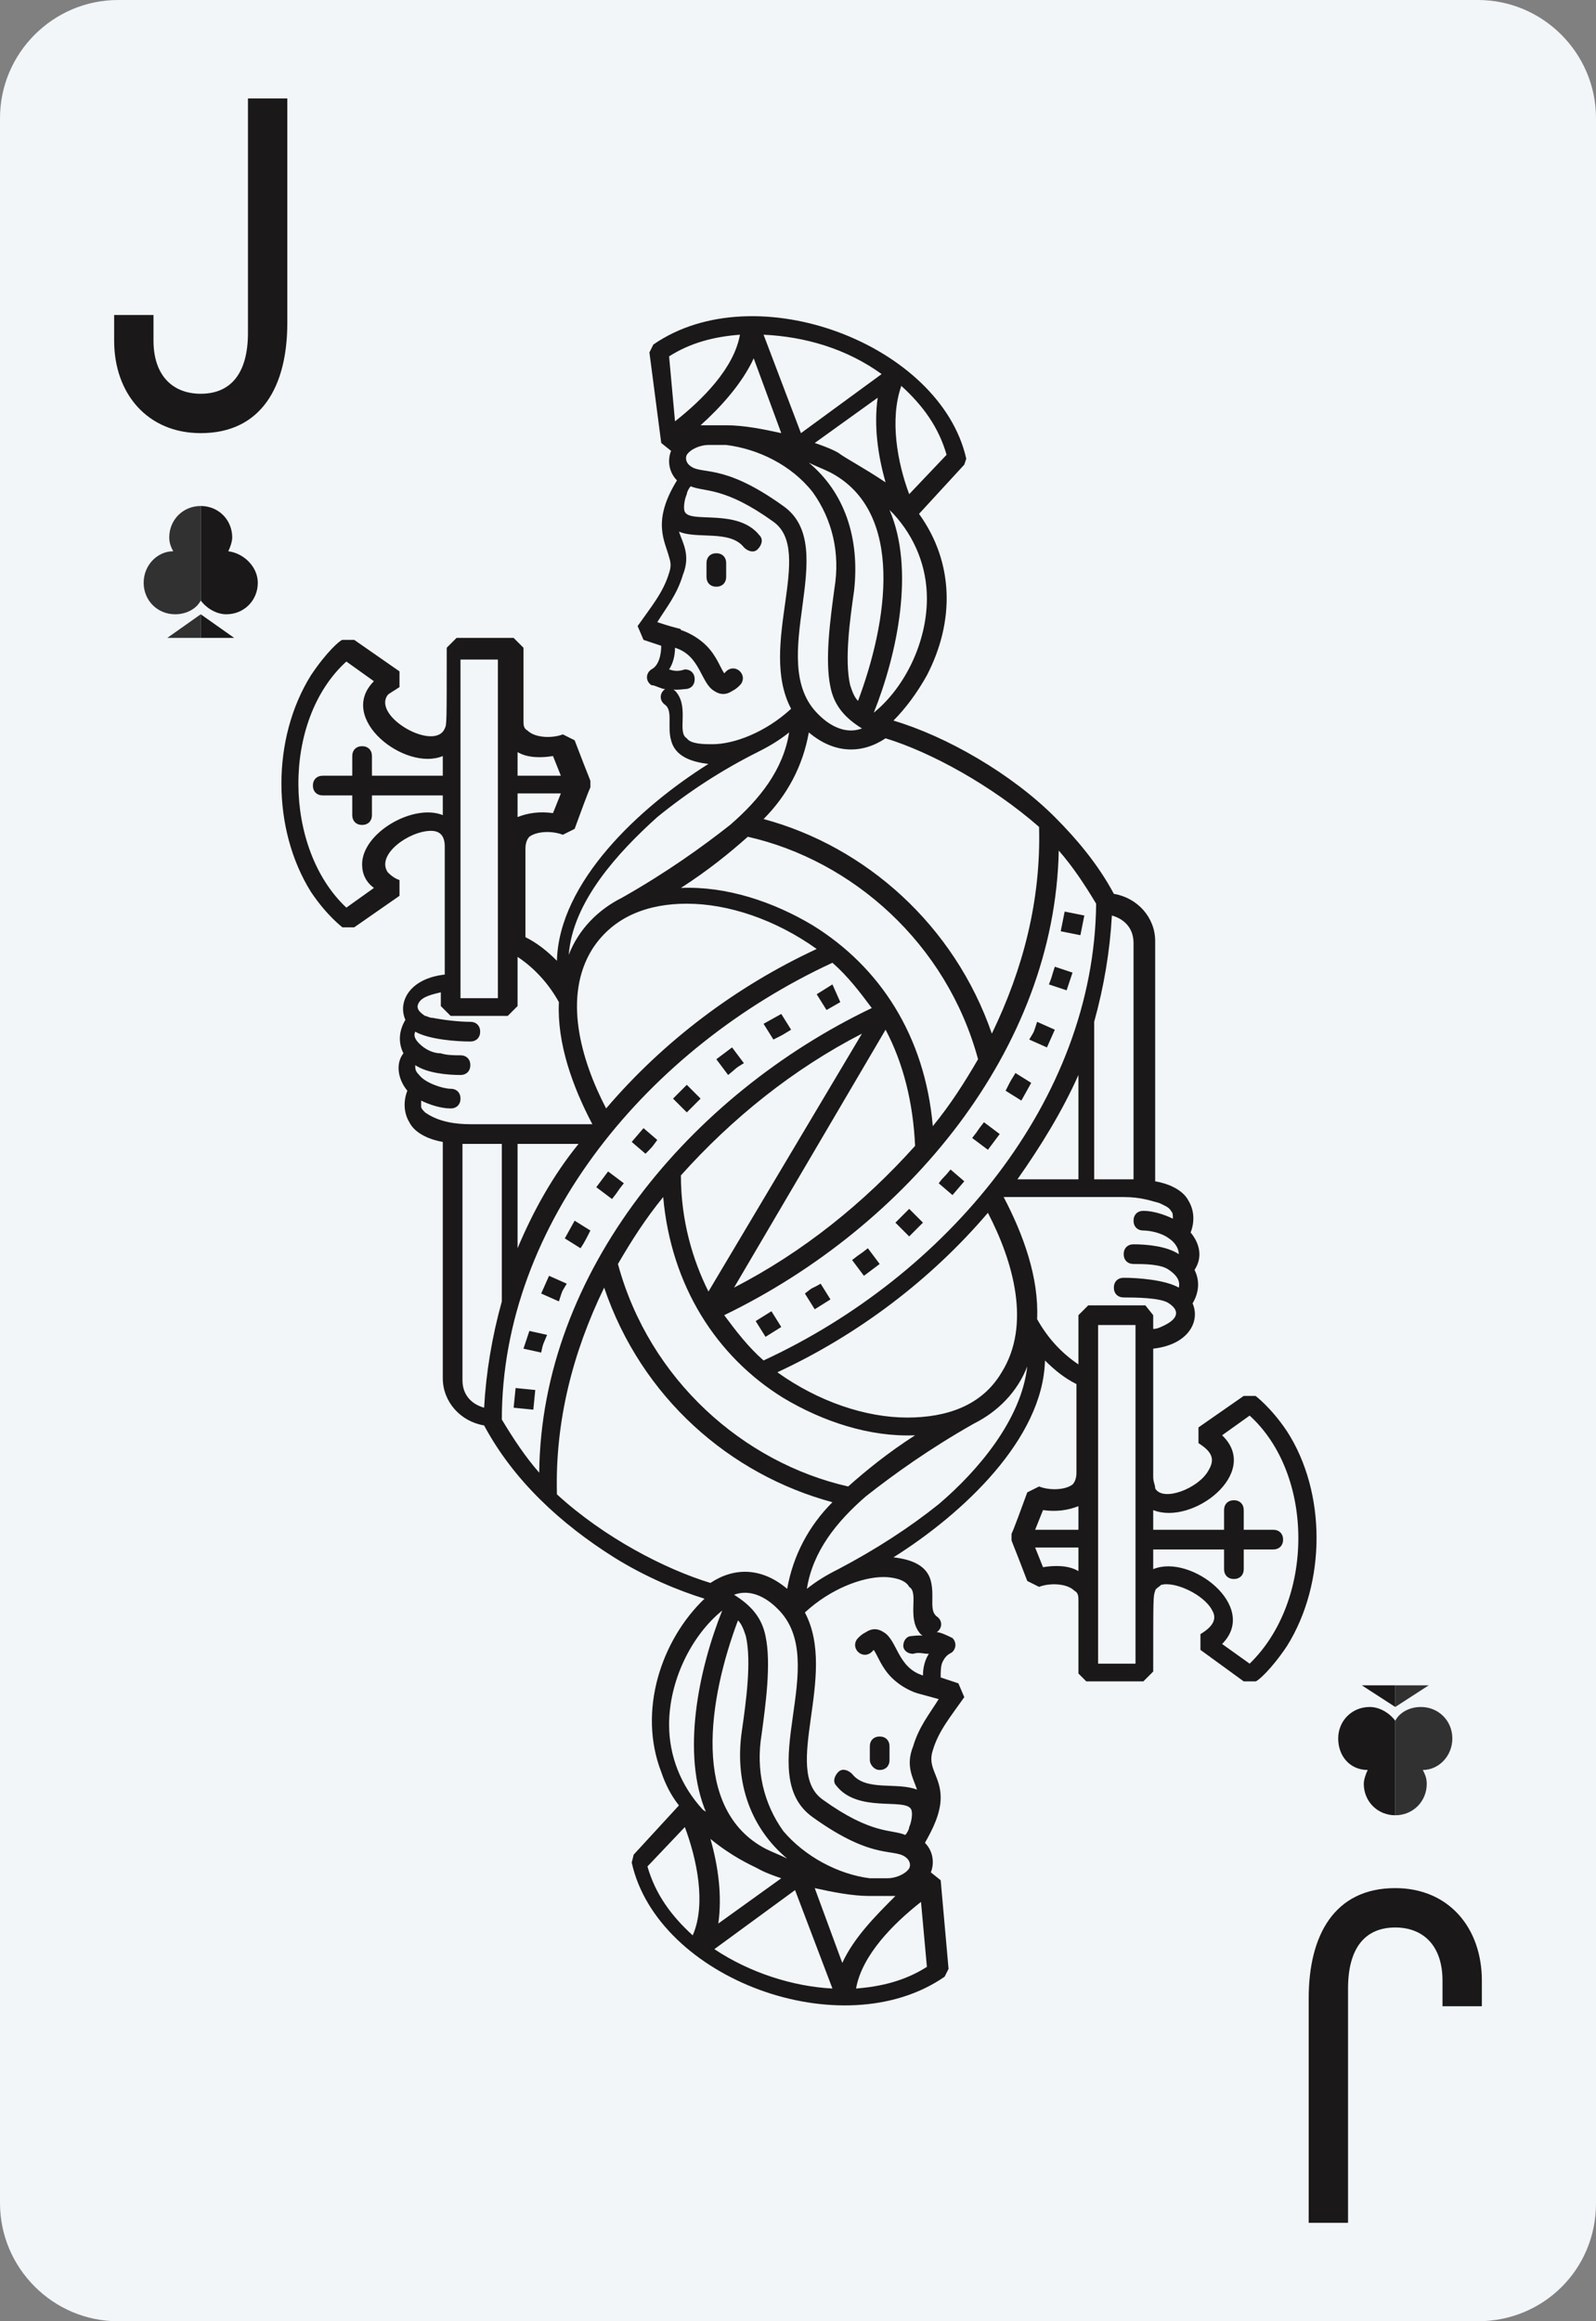 <?xml version="1.0" encoding="utf-8"?>
<!-- Generator: Adobe Illustrator 22.1.0, SVG Export Plug-In . SVG Version: 6.00 Build 0)  -->
<svg version="1.1" id="Layer_1" xmlns="http://www.w3.org/2000/svg" xmlns:xlink="http://www.w3.org/1999/xlink" x="0px" y="0px"
	 viewBox="0 0 81.1 117.9" enable-background="new 0 0 81.1 117.9" xml:space="preserve">
<rect x="0" y="0" width="81.1" height="117.9" fill="#808080" stroke="none"/>
<g>
	<path fill="#F2F6F9" d="M75.1,117.9H6c-3.3,0-6-2.7-6-6V6c0-3.3,2.7-6,6-6h69.1c3.3,0,6,2.7,6,6v105.9
		C81.1,115.3,78.4,117.9,75.1,117.9z"/>
	<g>
		<g>
			<path fill="#313132" d="M8.6,27.3c0,0.3,0.1,0.5,0.2,0.7c-0.8,0-1.5,0.7-1.5,1.6c0,0.9,0.7,1.6,1.6,1.6c0.6,0,1.1-0.3,1.3-0.7
				v-4.8C9.3,25.7,8.6,26.4,8.6,27.3z"/>
		</g>
		<g>
			<path fill="#1A1818" d="M11.6,28c0.1-0.2,0.2-0.5,0.2-0.7c0-0.9-0.7-1.6-1.6-1.6v4.8c0.3,0.4,0.8,0.7,1.3,0.7
				c0.9,0,1.6-0.7,1.6-1.6C13.1,28.8,12.4,28.1,11.6,28z"/>
		</g>
		<g>
			<polygon fill="#313132" points="8.5,32.4 10.2,32.4 10.2,31.2 			"/>
		</g>
		<g>
			<polygon fill="#1A1818" points="10.2,31.2 10.2,32.4 11.9,32.4 			"/>
		</g>
	</g>
	<g>
		<g>
			<g>
				<path fill="#313132" d="M72.5,90.6c0-0.3-0.1-0.5-0.2-0.7c0.8,0,1.5-0.7,1.5-1.6c0-0.9-0.7-1.6-1.6-1.6c-0.6,0-1.1,0.3-1.3,0.7
					v4.8C71.8,92.2,72.5,91.5,72.5,90.6z"/>
			</g>
		</g>
		<g>
			<g>
				<path fill="#1A1818" d="M69.5,89.9c-0.1,0.2-0.2,0.5-0.2,0.7c0,0.9,0.7,1.6,1.6,1.6v-4.8c-0.3-0.4-0.8-0.7-1.3-0.7
					c-0.9,0-1.6,0.7-1.6,1.6C68,89.2,68.6,89.9,69.5,89.9z"/>
			</g>
		</g>
		<g>
			<g>
				<polygon fill="#313132" points="72.6,85.6 70.9,85.6 70.9,86.7 				"/>
			</g>
		</g>
		<g>
			<g>
				<polygon fill="#1A1818" points="70.9,86.7 70.9,85.6 69.2,85.6 				"/>
			</g>
		</g>
	</g>
	<path id="Line_49_" fill="#1A1818" d="M36.9,28.6c0,0.4,0,0.4,0,0.7c0,0.3-0.2,0.5-0.5,0.5c-0.3,0-0.5-0.2-0.5-0.5
		c0-0.4,0-0.4,0-0.7c0-0.3,0.2-0.5,0.5-0.5C36.7,28.1,36.9,28.3,36.9,28.6z M65.4,83.6c-0.8,1.2-1.5,1.8-1.6,1.8l-0.6,0L61,83.8
		l0-0.8c0.5-0.3,0.9-0.7,0.6-1.2c-0.4-0.8-1.9-1.5-2.6-1.3c-0.1,0.1-0.3,0.2-0.3,0.3c-0.1,0.3-0.1,0.2-0.1,4.1l-0.5,0.5h-2.9
		L54.8,85v-3.7c0-0.2,0-0.4-0.2-0.5c-0.4-0.4-1.3-0.4-1.8-0.2l-0.6-0.3c-0.8-2.1-0.8-2-0.8-2.1c0-0.1,0-0.2,0-0.3c0,0,0,0.1,0.8-2.1
		l0.6-0.3c0.5,0.2,1.3,0.2,1.7-0.1c0.1-0.1,0.2-0.3,0.2-0.6v-4.5c-0.6-0.3-1.1-0.7-1.6-1.2c-0.1,4-4.2,7.8-7.7,10
		c0.9,0.1,1.7,0.4,1.9,1.2c0.2,0.8-0.1,1.5,0.3,1.8c0.3,0.2,0.3,0.6,0,0.8c0.2,0,0.6,0.2,0.8,0.3c0.2,0.2,0.2,0.5,0,0.7
		c-0.1,0.1-0.3,0.1-0.5,0.5c-0.1,0.2-0.1,0.5-0.1,0.8l0.9,0.3l0.3,0.7c-0.7,1-1.3,1.7-1.6,2.7c-0.3,0.9,0.4,1.3,0.4,2.4
		c0,0.8-0.4,1.6-0.8,2.3c0.4,0.4,0.5,1,0.3,1.5l0.5,0.4l0.4,4.5l-0.2,0.4c-5.2,3.6-14.6,0.1-15.9-5.8l0.1-0.4l2.3-2.5
		c-0.4-0.5-0.7-1.1-0.9-1.7c-1.2-3.1,0-6.7,2.2-8.8c-1.3-0.4-3-1.1-4.6-2.1c-2.7-1.7-5.1-3.9-6.6-6.7c-1.2-0.2-2.1-1.2-2.1-2.4V58
		c-0.6-0.1-1.4-0.4-1.7-1c-0.3-0.5-0.3-1.1-0.1-1.6c-0.5-0.6-0.6-1.4-0.2-1.9c-0.3-0.6-0.2-1.2,0.1-1.7c-0.4-0.9,0.2-2.1,2-2.3V43
		c0-0.5-0.2-0.8-0.7-0.8c-1.1,0-2.8,1.2-2.2,2.1c0.1,0.1,0.3,0.3,0.6,0.4l0,0.8l-2.3,1.6l-0.6,0c0,0-0.8-0.6-1.6-1.8
		c-2-3.2-2-7.8,0-11c0.8-1.2,1.5-1.8,1.6-1.8l0.6,0l2.3,1.6l0,0.8c-0.3,0.2-0.5,0.3-0.6,0.4c-0.8,1.1,2.4,2.9,2.9,1.7
		c0.1-0.2,0.1-0.2,0.1-4.1l0.5-0.5h2.9l0.5,0.5v3.7c0,0.2,0,0.4,0.2,0.5c0.4,0.4,1.3,0.4,1.8,0.2l0.6,0.3c0.8,2.1,0.8,2,0.8,2.1
		c0,0.1,0,0.2,0,0.3c0,0,0-0.1-0.8,2.1l-0.6,0.3c-0.5-0.2-1.3-0.2-1.7,0.1c-0.1,0.1-0.2,0.3-0.2,0.6v4.5c0.6,0.3,1.1,0.7,1.6,1.2
		c0.1-4,4.2-7.8,7.7-10c-0.9-0.1-1.7-0.4-1.9-1.2c-0.2-0.7,0.1-1.5-0.3-1.8c-0.3-0.2-0.3-0.6,0-0.8c-0.2,0-0.5-0.2-0.7-0.2
		c-0.3-0.2-0.3-0.6,0-0.8c0.4-0.2,0.5-0.8,0.5-1.2l-0.9-0.3l-0.3-0.7c0.7-1,1.3-1.7,1.6-2.7c0.1-0.3,0.1-0.5,0-0.8
		c-0.2-0.8-0.9-1.8,0.4-3.9c-0.4-0.4-0.5-1-0.3-1.5l-0.5-0.4L33,17.9l0.2-0.4c5.2-3.6,14.6,0,15.9,5.8L49,23.6l-2.3,2.5
		c1.8,2.5,1.8,5.5,0.4,8.2c-0.5,0.9-1.1,1.7-1.7,2.3c2.7,0.8,6,2.7,8.2,4.9c1.1,1.1,2.2,2.4,3,3.9c1.2,0.2,2.1,1.2,2.1,2.4V60
		c0.6,0.1,1.4,0.4,1.7,1c0.3,0.5,0.3,1.1,0.1,1.6c0.5,0.6,0.6,1.3,0.2,1.9c0.3,0.6,0.2,1.2-0.1,1.7c0.4,0.9-0.2,2.1-2,2.3v6.5
		c0,0.3,0.1,0.4,0.1,0.6c0.4,0.7,2.2,0,2.7-0.9c0.3-0.5,0.3-0.9-0.5-1.4l0-0.8l2.3-1.6l0.6,0c0,0,0.8,0.6,1.6,1.8
		C67.4,75.8,67.4,80.4,65.4,83.6z M26.3,39.4h2.2l-0.4-1c-0.6,0.1-1.3,0.1-1.8-0.2V39.4z M26.3,41.5c0.5-0.2,1.1-0.3,1.8-0.2l0.4-1
		h-2.2V41.5z M54.8,78.6h-2.2l0.4,1c0.6-0.1,1.3-0.1,1.8,0.2V78.6z M54.8,76.5c-0.5,0.2-1.1,0.3-1.8,0.2l-0.4,1h2.2V76.5z
		 M55.7,59.9c1.6,0,1.6,0,1.9,0v-12c0-0.7-0.4-1.2-1.1-1.4c-0.1,1.8-0.4,3.6-0.9,5.4V59.9z M36.8,66.8c0.6,0.8,1.2,1.6,2,2.3
		c9.3-4.3,16.8-13.2,16.9-23.2c-0.6-1-1.2-1.9-1.9-2.7C53.6,53.3,46.1,62.3,36.8,66.8z M51.7,59.9h3.1v-5.3
		C54,56.4,52.9,58.2,51.7,59.9z M47.4,57.2c0.9-1.1,1.6-2.2,2.3-3.4c-1.6-5.9-6.4-10.1-11.7-11.3c-0.9,0.8-2,1.7-3.4,2.6
		c2.3-0.1,4.7,0.7,6.7,1.9C44.7,49.1,47,52.6,47.4,57.2z M34.9,45.9c-1.9,0-3.7,0.6-4.8,2.3c-1.5,2.4-0.6,5.6,0.7,8.1
		c2.9-3.4,6.6-6.2,10.7-8.1C39.4,46.7,37,45.9,34.9,45.9z M45,52.3l-7.7,13.1c3.5-1.8,6.6-4.3,9.2-7.2C46.4,56,45.9,54,45,52.3z
		 M43.8,52.5c-3.5,1.8-6.6,4.3-9.2,7.2c0,2.3,0.6,4.3,1.4,5.9L43.8,52.5z M33.7,60.8c-0.9,1.1-1.6,2.2-2.3,3.4
		c1.6,5.9,6.4,10.1,11.7,11.3c0.9-0.8,2-1.7,3.4-2.6c-2.3,0.1-4.7-0.7-6.7-1.9C36.4,68.9,34.1,65.3,33.7,60.8z M50.9,69.7
		c1.5-2.4,0.6-5.6-0.7-8.1c-2.9,3.4-6.6,6.2-10.7,8.1c2.1,1.5,4.5,2.3,6.6,2.3C48.1,72,49.9,71.4,50.9,69.7z M45,37.5
		c-1.2,0.8-2.6,0.8-3.9-0.3c-0.3,1.7-1.1,3.2-2.3,4.4C44,43,48.5,47,50.4,52.5c1.6-3.3,2.5-6.8,2.4-10.5
		C50.4,39.9,47.3,38.2,45,37.5z M43.4,30c-0.2,1.4-0.5,3.5-0.2,4.8c0.1,0.3,0.2,0.6,0.4,0.8c1.5-4,2.4-9.6-1.4-11.6
		c-0.4-0.2-0.7-0.3-1.1-0.5C42.9,25,43.7,27.3,43.4,30z M36.9,22.6c-0.5,0-0.7,0-0.9,0c-0.4,0-0.9,0.2-1.1,0.5
		c-0.1,0.2,0,0.4,0.1,0.5c0.6,0.6,1.6-0.2,4.8,2.1c3,2.1-1,7.9,1.8,10.6c0.6,0.6,1.4,1,2.2,0.7c-0.8-0.5-1.4-1.1-1.6-2.1
		c-0.3-1.4,0-3.5,0.2-5c0.3-1.8-0.1-3.5-1.1-4.9C40.2,23.6,38.5,22.8,36.9,22.6z M46.2,25.1l1.9-2c-0.4-1.4-1.2-2.5-2.3-3.5
		C45.2,21.3,45.6,23.5,46.2,25.1z M45.2,25.9c1.3,3,0.4,7.3-0.8,10.3c1.6-1.3,2.7-3.6,2.7-5.8c0-1.6-0.6-3.1-1.7-4.3
		C45.3,26,45.2,25.9,45.2,25.9z M45,24.5c-0.4-1.4-0.6-2.9-0.4-4.3l-3.2,2.3c0.9,0.3,1.2,0.5,1.2,0.5C43,23.3,43.8,23.7,45,24.5z
		 M38.8,17l1.9,5l4.1-3C43,17.7,40.9,17.1,38.8,17z M35.6,21.6c0.7,0,0.8,0,1.3,0c0.9,0,1.9,0.2,2.8,0.4l-1.4-3.8
		C37.7,19.5,36.6,20.7,35.6,21.6z M34.3,21.4c1.4-1.1,3-2.7,3.3-4.4c-1.3,0.1-2.5,0.4-3.6,1.1L34.3,21.4z M36.2,37.8
		c1.1,0,2.7-0.6,4-1.8c-1.7-3.2,1.2-8-0.9-9.5c-2.5-1.8-3.5-1.5-4.2-1.8c-0.1,0.1-0.2,0.3-0.2,0.4c-0.1,0.2-0.2,0.7-0.1,0.9
		c0.3,0.6,2.7-0.2,3.8,1.2c0.2,0.2,0.1,0.5-0.1,0.7c-0.2,0.2-0.5,0.1-0.7-0.1c-0.7-0.9-2.4-0.4-3.3-0.8c0.2,0.6,0.6,1.2,0.2,2.2
		c-0.3,1-0.8,1.6-1.3,2.4c1.2,0.4,1.2,0.3,1.2,0.4c0,0,0.7,0.2,1.3,0.8c0.5,0.5,0.7,1.1,0.9,1.4c0,0,0.1-0.1,0.1-0.1
		c0.2-0.2,0.5-0.2,0.7,0s0.2,0.5,0,0.7c-0.1,0.1-0.2,0.2-0.4,0.3c-0.3,0.2-0.6,0.2-0.9,0c-0.7-0.4-0.7-1.8-2-2.2
		c0,0.4-0.1,0.8-0.3,1.1c0.3,0.1,0.5,0.1,0.8,0c0.3,0,0.5,0.2,0.5,0.5c0,0.3-0.2,0.5-0.5,0.5c-0.8,0.1-0.6-0.1-0.4,0.2
		c0.6,0.8,0,2,0.5,2.3C35.1,37.8,35.8,37.8,36.2,37.8z M28.9,48.5c0.5-1.3,1.5-2.3,2.7-2.9c2.3-1.3,4.1-2.6,5.5-3.7
		c1.5-1.3,2.7-2.8,3-4.7c-0.5,0.4-1,0.7-1.6,1c-1.8,0.9-3.5,2-5.1,3.3C31.4,43.3,29.1,45.8,28.9,48.5z M23.4,50.7h1.9V33.5h-1.9
		V50.7z M22.5,41.4v-1h-3.6v1c0,0.3-0.2,0.5-0.5,0.5c-0.3,0-0.5-0.2-0.5-0.5v-1h-1.5c-0.3,0-0.5-0.2-0.5-0.5c0-0.3,0.2-0.5,0.5-0.5
		h1.5v-1c0-0.3,0.2-0.5,0.5-0.5c0.3,0,0.5,0.2,0.5,0.5v1h3.6v-1c-1.9,0.8-5.4-1.9-3.5-3.8l-1.4-1c-3.3,3-3.2,9.5,0,12.5l1.4-1
		c-0.4-0.3-0.6-0.7-0.6-1.2C18.4,42.3,21,40.8,22.5,41.4z M23.9,57.1h6.2c-1-1.9-1.8-4.1-1.7-6.2c-0.5-0.9-1.2-1.7-2.1-2.3v2.5
		l-0.5,0.5h-2.9l-0.5-0.5v-0.7c-0.4,0.1-0.9,0.2-1.1,0.5c-0.2,0.3,0,0.5,0.3,0.7c0.1,0,0.2,0.1,0.4,0.1c0.5,0.1,1.3,0.2,1.9,0.2
		c0.3,0,0.5,0.2,0.5,0.5c0,0.3-0.2,0.5-0.5,0.5c-0.7,0-2.1-0.1-2.8-0.5c-0.1,0.2,0,0.4,0.2,0.6c0.3,0.3,0.7,0.5,1.1,0.5
		c0.3,0.1,0.7,0.1,1,0.1c0.3,0,0.5,0.2,0.5,0.5c0,0.3-0.2,0.5-0.5,0.5c-0.7,0-1.7-0.1-2.3-0.5c0,0.2,0,0.3,0.2,0.5
		c0.3,0.4,1.2,0.7,1.6,0.7c0.3,0,0.5,0.2,0.5,0.5c0,0.3-0.2,0.5-0.5,0.5c-0.5,0-1.1-0.2-1.5-0.4c0,0.1,0,0.2,0,0.3
		c0,0.1,0.1,0.2,0.2,0.3C22.3,57,23.2,57.1,23.9,57.1z M26.3,58.1v5.3c0.8-1.9,1.8-3.7,3.1-5.3H26.3z M25.4,58.1c-1.6,0-1.6,0-1.9,0
		v12c0,0.7,0.4,1.2,1.1,1.4c0.1-1.8,0.4-3.6,0.9-5.4V58.1z M44.3,51.2c-0.6-0.8-1.2-1.6-2-2.3C33,53.2,25.5,62.1,25.5,72.1
		c0.6,1,1.2,1.9,1.9,2.7C27.5,64.6,35.1,55.6,44.3,51.2z M36.1,80.4c1.2-0.8,2.6-0.8,3.9,0.3c0.3-1.7,1.1-3.2,2.3-4.4
		c-5.2-1.4-9.7-5.3-11.6-10.9c-1.6,3.3-2.5,6.8-2.4,10.5C30.7,78.1,33.8,79.7,36.1,80.4z M37.7,87.9c0.2-1.4,0.5-3.5,0.2-4.8
		c-0.1-0.3-0.2-0.6-0.4-0.8c-1.5,4-2.4,9.6,1.4,11.6c0.4,0.2,0.7,0.3,1.1,0.5C38.2,92.9,37.3,90.6,37.7,87.9z M44.2,95.4
		c0.5,0,0.7,0,0.9,0c0.4,0,0.9-0.2,1.1-0.5c0.1-0.2,0-0.4-0.1-0.5c-0.6-0.6-1.6,0.2-4.8-2.1c-3.1-2.2,1-7.9-1.8-10.6
		c-0.6-0.6-1.4-1-2.2-0.7c0.8,0.5,1.4,1.1,1.6,2.1c0.3,1.4,0,3.5-0.2,5c-0.3,1.8,0.1,3.5,1.1,4.9C40.9,94.3,42.6,95.2,44.2,95.4z
		 M34.8,92.8l-1.9,2c0.4,1.4,1.2,2.5,2.3,3.5C35.9,96.7,35.4,94.4,34.8,92.8z M35.9,92.1c-1.3-3-0.4-7.3,0.8-10.3
		c-1.6,1.3-2.7,3.6-2.7,5.8c0,1.6,0.6,3.1,1.7,4.3C35.8,92,35.9,92,35.9,92.1z M36.1,93.4c0.4,1.4,0.6,2.9,0.4,4.3l3.2-2.3
		c-0.9-0.3-1.2-0.5-1.2-0.5C38.1,94.7,37.2,94.3,36.1,93.4z M42.3,101l-1.9-5l-4.1,3C38.1,100.2,40.3,100.9,42.3,101z M45.5,96.3
		c-0.7,0-0.9,0-1.3,0c-0.9,0-1.9-0.2-2.8-0.4l1.4,3.8C43.4,98.4,44.5,97.3,45.5,96.3z M46.8,96.6c-1.4,1.1-3,2.7-3.3,4.4
		c1.3-0.1,2.5-0.4,3.6-1.1L46.8,96.6z M44.9,80.1c-1.1,0-2.7,0.6-4,1.8c1.7,3.2-1.2,8,0.9,9.5c2.5,1.8,3.5,1.5,4.2,1.8
		c0.1-0.1,0.2-0.3,0.2-0.4c0.1-0.2,0.2-0.7,0.1-0.9c-0.3-0.6-2.7,0.2-3.8-1.2c-0.2-0.2-0.1-0.5,0.1-0.7s0.5-0.1,0.7,0.1
		c0.7,0.9,2.3,0.4,3.3,0.8c-0.2-0.6-0.6-1.2-0.2-2.2c0.3-1,0.8-1.6,1.3-2.4C46.6,86,46.6,86,46.6,86c0,0-0.7-0.2-1.3-0.8
		c-0.5-0.5-0.7-1.1-0.9-1.4c0,0-0.1,0.1-0.1,0.1c-0.2,0.2-0.5,0.2-0.7,0c-0.2-0.2-0.2-0.5,0-0.7c0.1-0.1,0.2-0.2,0.4-0.3
		c0.3-0.2,0.6-0.2,0.9,0c0.7,0.4,0.7,1.8,2,2.2c0-0.4,0.1-0.8,0.3-1.1c-0.3,0-0.5-0.1-0.8,0c-0.3,0-0.5-0.2-0.5-0.4
		c0-0.3,0.2-0.5,0.4-0.5c0.8-0.1,0.6,0.1,0.4-0.2c-0.6-0.8,0-2-0.5-2.3C46,80.2,45.3,80.1,44.9,80.1z M52.2,69.4
		c-0.5,1.3-1.5,2.3-2.7,2.9c-2.3,1.3-4.1,2.6-5.5,3.7c-1.5,1.3-2.7,2.8-3,4.7c0.5-0.4,1-0.7,1.6-1c1.9-1,3.6-2.1,5.1-3.3
		C49.7,74.7,51.9,72.1,52.2,69.4z M57.7,67.3h-1.9v17.2h1.9V67.3z M58.6,66.8v0.7c0.2,0,0.4-0.1,0.6-0.2c0.6-0.3,0.8-0.7,0.2-1.1
		c-0.4-0.3-1.8-0.3-2.3-0.3c-0.3,0-0.5-0.2-0.5-0.5c0-0.3,0.2-0.5,0.5-0.5c0.7,0,2.1,0.1,2.8,0.5c0.1-0.4-0.2-0.7-0.5-0.9
		c-0.4-0.3-1.3-0.3-1.8-0.3c-0.3,0-0.5-0.2-0.5-0.5c0-0.3,0.2-0.5,0.5-0.5c0.7,0,1.7,0.1,2.3,0.5c0-0.3-0.2-0.6-0.5-0.8
		c-0.4-0.3-1-0.4-1.3-0.4c-0.3,0-0.5-0.2-0.5-0.5c0-0.3,0.2-0.5,0.5-0.5c0.5,0,1.1,0.2,1.5,0.4c0-0.2,0-0.3-0.1-0.4
		c-0.1-0.2-0.4-0.3-0.6-0.4c-0.4-0.1-0.9-0.3-1.8-0.3H51c1,1.9,1.8,4.1,1.7,6.2c0.5,0.9,1.2,1.7,2.1,2.3v-2.5l0.5-0.5h2.9L58.6,66.8
		z M63.5,71.9l-1.4,1c2,1.9-1.5,4.6-3.5,3.8v1h3.6v-1c0-0.3,0.2-0.5,0.5-0.5c0.3,0,0.5,0.2,0.5,0.5v1h1.5c0.3,0,0.5,0.2,0.5,0.5
		c0,0.3-0.2,0.5-0.5,0.5h-1.5v1c0,0.3-0.2,0.5-0.5,0.5c-0.3,0-0.5-0.2-0.5-0.5v-1h-3.6v1c1.9-0.8,5.4,1.9,3.5,3.8l1.4,1
		C66.8,81.3,66.8,74.9,63.5,71.9z M55.1,46.5l-1-0.2l-0.2,1l1,0.2L55.1,46.5z M40.9,65.7l0.5,0.8l0.8-0.5l-0.5-0.8
		C41.2,65.5,41.4,65.3,40.9,65.7z M43.3,64l0.6,0.8l0.8-0.6l-0.6-0.8C43.6,63.8,43.8,63.6,43.3,64z M46.2,62.8l0.7-0.7l-0.7-0.7
		c-0.4,0.4-0.3,0.3-0.7,0.7L46.2,62.8z M52.4,55l-0.8-0.5c-0.3,0.5-0.2,0.3-0.5,0.9l0.8,0.5L52.4,55z M53.6,52.3l-0.9-0.4
		c-0.2,0.6-0.1,0.4-0.4,0.9l0.9,0.4L53.6,52.3z M49,60l-0.7-0.6c-0.4,0.5-0.3,0.3-0.6,0.7l0.7,0.6L49,60z M50.8,57.6L50,57
		c-0.4,0.5-0.2,0.3-0.6,0.8l0.8,0.6L50.8,57.6z M54.5,49.4l-0.9-0.3c-0.2,0.6-0.1,0.4-0.3,0.9l0.9,0.3L54.5,49.4z M38.4,67.1
		l0.5,0.8l0.8-0.5l-0.5-0.8L38.4,67.1z M44.7,89.9c0.3,0,0.5-0.2,0.5-0.5c0-0.4,0-0.4,0-0.7c0-0.3-0.2-0.5-0.5-0.5
		c-0.3,0-0.5,0.2-0.5,0.5c0,0.4,0,0.4,0,0.7C44.2,89.6,44.4,89.9,44.7,89.9z M26.1,71.5l1,0.1l0.1-1l-1-0.1L26.1,71.5z M28.7,62.9
		l0.8,0.5c0.2-0.3,0.3-0.5,0.5-0.9l-0.8-0.5L28.7,62.9z M30.3,60.3l0.8,0.6c0.4-0.5,0.2-0.3,0.6-0.8l-0.8-0.6L30.3,60.3z M26.6,68.5
		l0.9,0.2c0.1-0.5,0.1-0.4,0.3-0.9l-0.9-0.2L26.6,68.5z M27.5,65.7l0.9,0.4c0.2-0.6,0.1-0.4,0.4-0.9l-0.9-0.4L27.5,65.7z M40.2,52.3
		l-0.5-0.8L38.8,52l0.5,0.8C39.9,52.5,39.7,52.6,40.2,52.3z M37.8,54l-0.6-0.8l-0.8,0.6l0.6,0.8C37.5,54.2,37.3,54.3,37.8,54z
		 M32.1,58l0.7,0.6c0.4-0.4,0.3-0.3,0.6-0.7l-0.7-0.6L32.1,58z M34.9,55.1l-0.7,0.7l0.7,0.7c0.4-0.4,0.3-0.3,0.7-0.7L34.9,55.1z
		 M42.7,50.9L42.3,50l-0.8,0.5l0.5,0.8L42.7,50.9z"/>
	<g>
		<path fill="#1A1818" d="M12.6,5h2v11.4c0,3.2-1.3,5.6-4.4,5.6c-2.7,0-4.4-2-4.4-4.7V16h2v1.3c0,1.8,1,2.7,2.4,2.7
			c1.5,0,2.4-1,2.4-3.1V5z"/>
	</g>
	<g>
		<path fill="#1A1818" d="M68.5,112.9h-2v-11.4c0-3.2,1.3-5.6,4.4-5.6c2.7,0,4.4,2,4.4,4.7v1.3h-2v-1.3c0-1.8-1-2.7-2.4-2.7
			c-1.5,0-2.4,1-2.4,3.1V112.9z"/>
	</g>
</g>
</svg>
